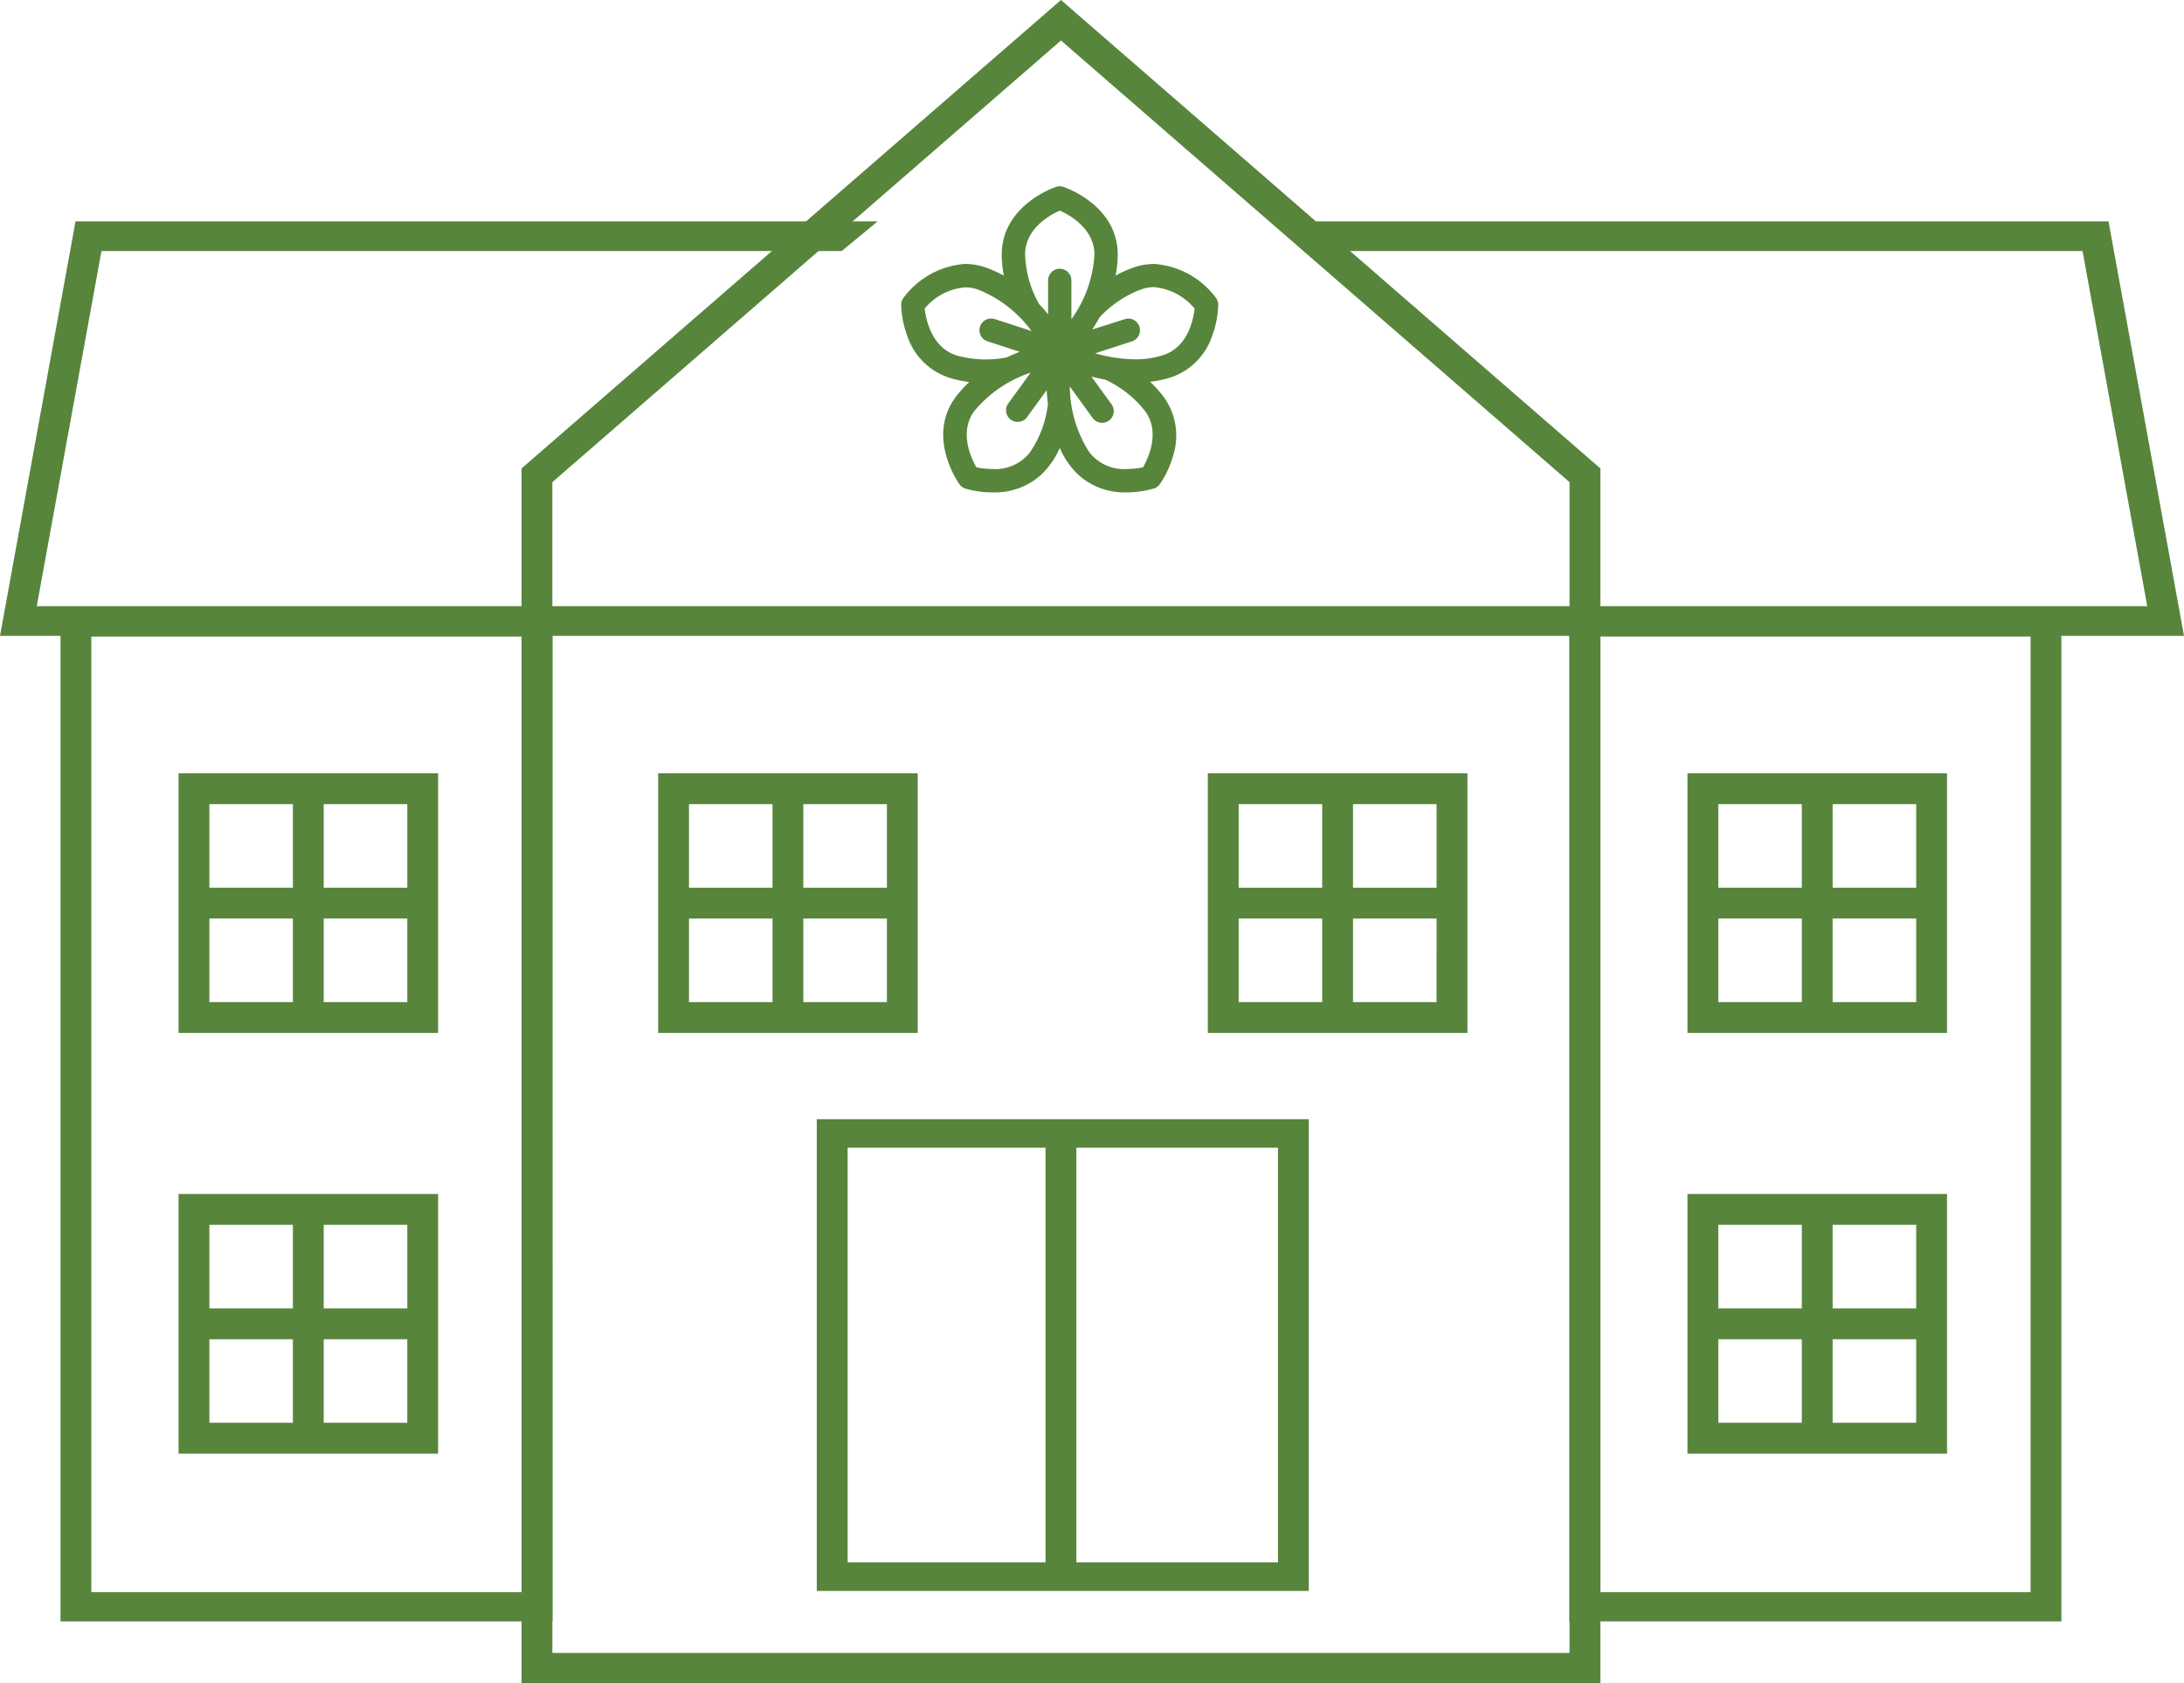 <svg xmlns="http://www.w3.org/2000/svg" width="150.719" height="116.14" viewBox="0 0 150.719 116.14"><g transform="translate(-461.731 -2829.98)" opacity="0.999"><g transform="translate(461.691 2830.377)"><path d="M150,28H0L5.1,0H59.374L57.62,1.448H6.391l-4.574,25.1H148.183l-4.574-25.1H92.178L90.756,0H144.9Z" transform="translate(0.4 15.174)" fill="#57853c"/><path d="M150.36,28.3H-.36L4.852-.3H60.208L57.728,1.748H6.642l-4.465,24.5H147.823l-4.465-24.5H92.052L90.041-.3h55.108Zm-150-.6H149.64L144.648.3H91.471l.833.848h51.555l4.683,25.7H1.457l4.684-25.7H57.512L58.539.3H5.352Z" transform="translate(0.4 15.174)" fill="#57853c"/><path d="M70.85,111.434H-3V28.049L33.925-4.009,70.85,28.049Zm-72.322-1.5H69.322V28.722L33.925-2.009l-35.4,30.731Z" transform="translate(39.333 4.009)" fill="#57853c"/><path d="M71.15,111.734H-3.3V27.912L33.925-4.406,71.15,27.912Zm-73.85-.6H70.55V28.186L33.925-3.611-2.7,28.186Zm72.322-.9H-1.772V28.585l35.7-30.992,35.7,30.992Zm-70.795-.6H69.022V28.859L33.925-1.612l-35.1,30.471Z" transform="translate(39.333 4.009)" fill="#57853c"/><path d="M-3-3H30.352V66.359H-3ZM28.825-1.585h-30.3V64.944h30.3Z" transform="translate(111.645 44.808)" fill="#57853c"/><path d="M-3.3-3.3H30.652V66.659H-3.3Zm33.352.6H-2.7V66.059H30.052Zm-31.825.815h30.9V65.244h-30.9Zm30.3.6h-29.7V64.644h29.7Z" transform="translate(111.645 44.808)" fill="#57853c"/><path d="M-3-3H30.352V66.359H-3ZM28.825-1.585h-30.3V64.944h30.3Z" transform="translate(7.515 44.808)" fill="#57853c"/><path d="M-3.3-3.3H30.652V66.659H-3.3Zm33.352.6H-2.7V66.059H30.052Zm-31.825.815h30.9V65.244h-30.9Zm30.3.6h-29.7V64.644h29.7Z" transform="translate(7.515 44.808)" fill="#57853c"/><path d="M-3-3H30.353V28.946H-3ZM28.825-1.631h-30.3V27.577h30.3Z" transform="translate(59.707 80.119)" fill="#57853c"/><path d="M-3.3-3.3H30.653V29.246H-3.3Zm33.353.6H-2.7V28.646H30.053Zm-31.825.769h30.9V27.877h-30.9Zm30.3.6h-29.7V27.277h29.7Z" transform="translate(59.707 80.119)" fill="#57853c"/><path d="M-12088.471,3737.994H-12090V3708h1.529Z" transform="translate(12162.493 -3630.117)" fill="#57853c"/><path d="M-12088.171,3738.294h-2.129V3707.7h2.129Zm-1.529-.6h.93V3708.3h-.93Z" transform="translate(12162.493 -3630.117)" fill="#57853c"/><g transform="translate(45.76 53.255)"><path d="M-3-3H14.313V14.313H-3ZM12.785-1.472H-1.472V12.785H12.785Z" transform="translate(3 3)" fill="#57853c"/><path d="M-3.3-3.3H14.613V14.613H-3.3Zm17.313.6H-2.7V14.013H14.013Zm-15.785.928H13.085V13.085H-1.772Zm14.258.6H-1.172V12.485H12.485Z" transform="translate(3 3)" fill="#57853c"/><path d="M-12172.062,3623.527h-15.423V3622h15.423Z" transform="translate(12188.249 -3614.107)" fill="#57853c"/><path d="M-12171.762,3623.827h-16.022V3621.7h16.022Zm-15.423-.6h14.823v-.927h-14.823Z" transform="translate(12188.249 -3614.107)" fill="#57853c"/><path d="M-12162.472,3609.447H-12164V3594h1.526Z" transform="translate(12171.89 -3593.236)" fill="#57853c"/><path d="M-12162.172,3609.747h-2.126V3593.7h2.126Zm-1.526-.6h.927V3594.3h-.927Z" transform="translate(12171.89 -3593.236)" fill="#57853c"/></g><g transform="translate(12.662 53.255)"><path d="M-3-3H14.313V14.313H-3ZM12.785-1.472H-1.472V12.785H12.785Z" transform="translate(3 3)" fill="#57853c"/><path d="M-3.3-3.3H14.613V14.613H-3.3Zm17.313.6H-2.7V14.013H14.013Zm-15.785.928H13.085V13.085H-1.772Zm14.258.6H-1.172V12.485H12.485Z" transform="translate(3 3)" fill="#57853c"/><path d="M-12172.062,3623.527h-15.423V3622h15.423Z" transform="translate(12188.249 -3614.107)" fill="#57853c"/><path d="M-12171.762,3623.827h-16.022V3621.7h16.022Zm-15.423-.6h14.823v-.927h-14.823Z" transform="translate(12188.249 -3614.107)" fill="#57853c"/><path d="M-12162.472,3609.447H-12164V3594h1.526Z" transform="translate(12171.89 -3593.236)" fill="#57853c"/><path d="M-12162.172,3609.747h-2.126V3593.7h2.126Zm-1.526-.6h.927V3594.3h-.927Z" transform="translate(12171.89 -3593.236)" fill="#57853c"/></g><g transform="translate(116.793 53.255)"><path d="M-3-3H14.313V14.313H-3ZM12.785-1.472H-1.472V12.785H12.785Z" transform="translate(3 3)" fill="#57853c"/><path d="M-3.3-3.3H14.613V14.613H-3.3Zm17.313.6H-2.7V14.013H14.013Zm-15.785.928H13.085V13.085H-1.772Zm14.258.6H-1.172V12.485H12.485Z" transform="translate(3 3)" fill="#57853c"/><path d="M-12172.062,3623.527h-15.423V3622h15.423Z" transform="translate(12188.249 -3614.107)" fill="#57853c"/><path d="M-12171.762,3623.827h-16.022V3621.7h16.022Zm-15.423-.6h14.823v-.927h-14.823Z" transform="translate(12188.249 -3614.107)" fill="#57853c"/><path d="M-12162.472,3609.447H-12164V3594h1.526Z" transform="translate(12171.89 -3593.236)" fill="#57853c"/><path d="M-12162.172,3609.747h-2.126V3593.7h2.126Zm-1.526-.6h.927V3594.3h-.927Z" transform="translate(12171.89 -3593.236)" fill="#57853c"/></g><g transform="translate(12.662 82.279)"><path d="M-3-3H14.313V14.313H-3ZM12.785-1.472H-1.472V12.785H12.785Z" transform="translate(3 3)" fill="#57853c"/><path d="M-3.3-3.3H14.613V14.613H-3.3Zm17.313.6H-2.7V14.013H14.013Zm-15.785.928H13.085V13.085H-1.772Zm14.258.6H-1.172V12.485H12.485Z" transform="translate(3 3)" fill="#57853c"/><path d="M-12172.062,3623.527h-15.423V3622h15.423Z" transform="translate(12188.249 -3614.107)" fill="#57853c"/><path d="M-12171.762,3623.827h-16.022V3621.7h16.022Zm-15.423-.6h14.823v-.927h-14.823Z" transform="translate(12188.249 -3614.107)" fill="#57853c"/><path d="M-12162.472,3609.447H-12164V3594h1.526Z" transform="translate(12171.89 -3593.236)" fill="#57853c"/><path d="M-12162.172,3609.747h-2.126V3593.7h2.126Zm-1.526-.6h.927V3594.3h-.927Z" transform="translate(12171.89 -3593.236)" fill="#57853c"/></g><g transform="translate(116.793 82.279)"><path d="M-3-3H14.313V14.313H-3ZM12.785-1.472H-1.472V12.785H12.785Z" transform="translate(3 3)" fill="#57853c"/><path d="M-3.3-3.3H14.613V14.613H-3.3Zm17.313.6H-2.7V14.013H14.013Zm-15.785.928H13.085V13.085H-1.772Zm14.258.6H-1.172V12.485H12.485Z" transform="translate(3 3)" fill="#57853c"/><path d="M-12172.062,3623.527h-15.423V3622h15.423Z" transform="translate(12188.249 -3614.107)" fill="#57853c"/><path d="M-12171.762,3623.827h-16.022V3621.7h16.022Zm-15.423-.6h14.823v-.927h-14.823Z" transform="translate(12188.249 -3614.107)" fill="#57853c"/><path d="M-12162.472,3609.447H-12164V3594h1.526Z" transform="translate(12171.89 -3593.236)" fill="#57853c"/><path d="M-12162.172,3609.747h-2.126V3593.7h2.126Zm-1.526-.6h.927V3594.3h-.927Z" transform="translate(12171.89 -3593.236)" fill="#57853c"/></g><g transform="translate(83.694 53.255)"><path d="M-3-3H14.313V14.313H-3ZM12.785-1.472H-1.472V12.785H12.785Z" transform="translate(3 3)" fill="#57853c"/><path d="M-3.3-3.3H14.613V14.613H-3.3Zm17.313.6H-2.7V14.013H14.013Zm-15.785.928H13.085V13.085H-1.772Zm14.258.6H-1.172V12.485H12.485Z" transform="translate(3 3)" fill="#57853c"/><path d="M-12172.062,3623.527h-15.423V3622h15.423Z" transform="translate(12188.249 -3614.107)" fill="#57853c"/><path d="M-12171.762,3623.827h-16.022V3621.7h16.022Zm-15.423-.6h14.823v-.927h-14.823Z" transform="translate(12188.249 -3614.107)" fill="#57853c"/><path d="M-12162.472,3609.447H-12164V3594h1.526Z" transform="translate(12171.89 -3593.236)" fill="#57853c"/><path d="M-12162.172,3609.747h-2.126V3593.7h2.126Zm-1.526-.6h.927V3594.3h-.927Z" transform="translate(12171.89 -3593.236)" fill="#57853c"/></g></g><path d="M18.478,12.4c2.913-.945,2.973-4.437,2.973-4.583A.355.355,0,0,0,21.38,7.6c-.085-.121-2.185-2.909-5.1-1.961a7.528,7.528,0,0,0-2.224,1.2,7.46,7.46,0,0,0,.455-2.487c0-3.062-3.3-4.2-3.439-4.245a.355.355,0,0,0-.227,0c-.139.046-3.439,1.183-3.439,4.263a7.506,7.506,0,0,0,.455,2.487A7.542,7.542,0,0,0,5.632,5.641C2.722,4.692.626,7.481.541,7.6a.355.355,0,0,0-.071.213c0,.146.06,3.638,2.973,4.583a7.421,7.421,0,0,0,2.5.337,7.46,7.46,0,0,0-1.83,1.741c-1.8,2.487.2,5.329.291,5.457a.323.323,0,0,0,.181.131,6.256,6.256,0,0,0,1.751.242c2.522,0,3.908-1.51,4.618-3.908.728,2.412,2.107,3.908,4.618,3.908a6.256,6.256,0,0,0,1.748-.245.323.323,0,0,0,.181-.131c.089-.121,2.092-2.977.291-5.457a7.585,7.585,0,0,0-1.826-1.741,7.46,7.46,0,0,0,2.5-.334ZM10.961.827C11.5,1.04,13.8,2.088,13.8,4.355a9.818,9.818,0,0,1-2.444,5.762c-.064-.025-.043.32-.043-3.986a.355.355,0,1,0-.71,0v3.7A14.065,14.065,0,0,0,9.159,8.018,7.851,7.851,0,0,1,8.119,4.355c0-2.259,2.3-3.311,2.842-3.528Zm-7.3,10.9c-2.149-.71-2.441-3.215-2.487-3.794.355-.448,2.075-2.313,4.231-1.613a9.782,9.782,0,0,1,4.725,4.11c-.036.046.27.121-3.8-1.2a.355.355,0,0,0-.22.675l3.521,1.144a13.755,13.755,0,0,0-2.178.821,7.855,7.855,0,0,1-3.791-.146Zm5.627,6.512c-1.325,1.83-3.8,1.329-4.37,1.187-.313-.494-1.556-2.7-.227-4.526a9.841,9.841,0,0,1,5.368-3.222c.032.05.2-.206-2.313,3.247a.355.355,0,0,0,.576.412l2.178-3a13.815,13.815,0,0,0,.1,2.313,7.78,7.78,0,0,1-1.314,3.588Zm1.67-6.775a.355.355,0,1,1,.355-.355A.355.355,0,0,1,10.961,11.46ZM17.227,14.9c1.329,1.826.085,4.032-.227,4.526-.565.142-3.044.643-4.37-1.187a9.89,9.89,0,0,1-1.421-6.1c.057,0-.149-.274,2.373,3.2a.355.355,0,1,0,.576-.412l-2.167-3a14.033,14.033,0,0,0,2.259.629A7.872,7.872,0,0,1,17.227,14.9Zm-5.2-3.723c0-.06-.266.05,3.78-1.268a.355.355,0,0,0-.22-.675l-3.521,1.13a14.072,14.072,0,0,0,1.279-1.943A7.908,7.908,0,0,1,16.5,6.3c2.131-.71,3.862,1.165,4.231,1.613-.036.583-.32,3.094-2.487,3.794a9.591,9.591,0,0,1-6.22-.536Z" transform="translate(523.902 2843.195)" fill="#57853c"/><path d="M6.313,20.756A6.7,6.7,0,0,1,4.467,20.5a.772.772,0,0,1-.429-.31c-.241-.346-2.2-3.33-.285-5.975l0,0a7.9,7.9,0,0,1,.964-1.074,7.864,7.864,0,0,1-1.413-.306A4.529,4.529,0,0,1,.443,9.965,6.734,6.734,0,0,1,.02,7.815a.81.81,0,0,1,.16-.482A5.813,5.813,0,0,1,4.422,4.994a4.35,4.35,0,0,1,1.349.219l.006,0a7.983,7.983,0,0,1,1.328.594,7.947,7.947,0,0,1-.147-1.434V4.369c0-3.4,3.594-4.639,3.747-4.69a.812.812,0,0,1,.514,0c.151.05,3.745,1.287,3.745,4.672A7.93,7.93,0,0,1,14.815,5.8a7.969,7.969,0,0,1,1.323-.585,4.366,4.366,0,0,1,1.355-.22,5.818,5.818,0,0,1,4.248,2.339.81.81,0,0,1,.16.481,6.734,6.734,0,0,1-.423,2.15,4.528,4.528,0,0,1-2.862,2.861,7.933,7.933,0,0,1-1.42.3,8.027,8.027,0,0,1,.963,1.072l0,.005a4.529,4.529,0,0,1,.633,4,6.671,6.671,0,0,1-.92,1.983.774.774,0,0,1-.427.306,6.7,6.7,0,0,1-1.856.262h-.015A4.733,4.733,0,0,1,12.3,19.591a5.631,5.631,0,0,1-1.337-1.9,5.588,5.588,0,0,1-1.331,1.89,4.745,4.745,0,0,1-3.29,1.171Zm5.344-7.307a8.484,8.484,0,0,0,1.337,4.522A3.018,3.018,0,0,0,15.6,19.142a5.552,5.552,0,0,0,1.11-.117c.355-.617,1.207-2.405.154-3.86a7.451,7.451,0,0,0-2.755-2.183q-.482-.094-.959-.22l1.36,1.882a.805.805,0,0,1-.57,1.31.809.809,0,0,1-.735-.371l-.752-1.035ZM5.208,19.025a5.552,5.552,0,0,0,1.11.117,3.02,3.02,0,0,0,2.6-1.166,7.354,7.354,0,0,0,1.229-3.325q-.059-.473-.087-.95l-1.4,1.924a.805.805,0,0,1-1.3-.934l.023-.035c.632-.869,1.094-1.5,1.431-1.967l.141-.193a8.5,8.5,0,0,0-3.9,2.665C4,16.615,4.853,18.407,5.208,19.025ZM3.8,11.293a7.4,7.4,0,0,0,3.513.146q.437-.206.889-.383l-2.243-.729a.805.805,0,0,1,.5-1.53l.015,0c1.17.379,1.985.645,2.539.826A8.4,8.4,0,0,0,5.269,6.744,2.684,2.684,0,0,0,4.44,6.61a4.06,4.06,0,0,0-2.8,1.463C1.735,8.87,2.129,10.736,3.8,11.293Zm9.6-.134a10.274,10.274,0,0,0,2.763.416,6.109,6.109,0,0,0,1.943-.292l0,0c1.73-.559,2.088-2.509,2.161-3.215a4.129,4.129,0,0,0-2.8-1.473,2.6,2.6,0,0,0-.819.134,7.488,7.488,0,0,0-2.937,1.952q-.235.426-.5.838L15.462,8.8a.805.805,0,0,1,.5,1.53l-.016.006c-1.15.375-1.952.634-2.511.815ZM10.961,5.326a.806.806,0,0,1,.805.805c0,1.1,0,1.9,0,2.472q0,.108,0,.207a8.427,8.427,0,0,0,1.59-4.456c0-1.807-1.742-2.751-2.391-3.039-.731.325-2.388,1.258-2.393,3.032a7.428,7.428,0,0,0,.955,3.4q.327.35.631.722V6.131A.806.806,0,0,1,10.961,5.326Z" transform="translate(523.902 2843.195)" fill="#57853c"/></g></svg>